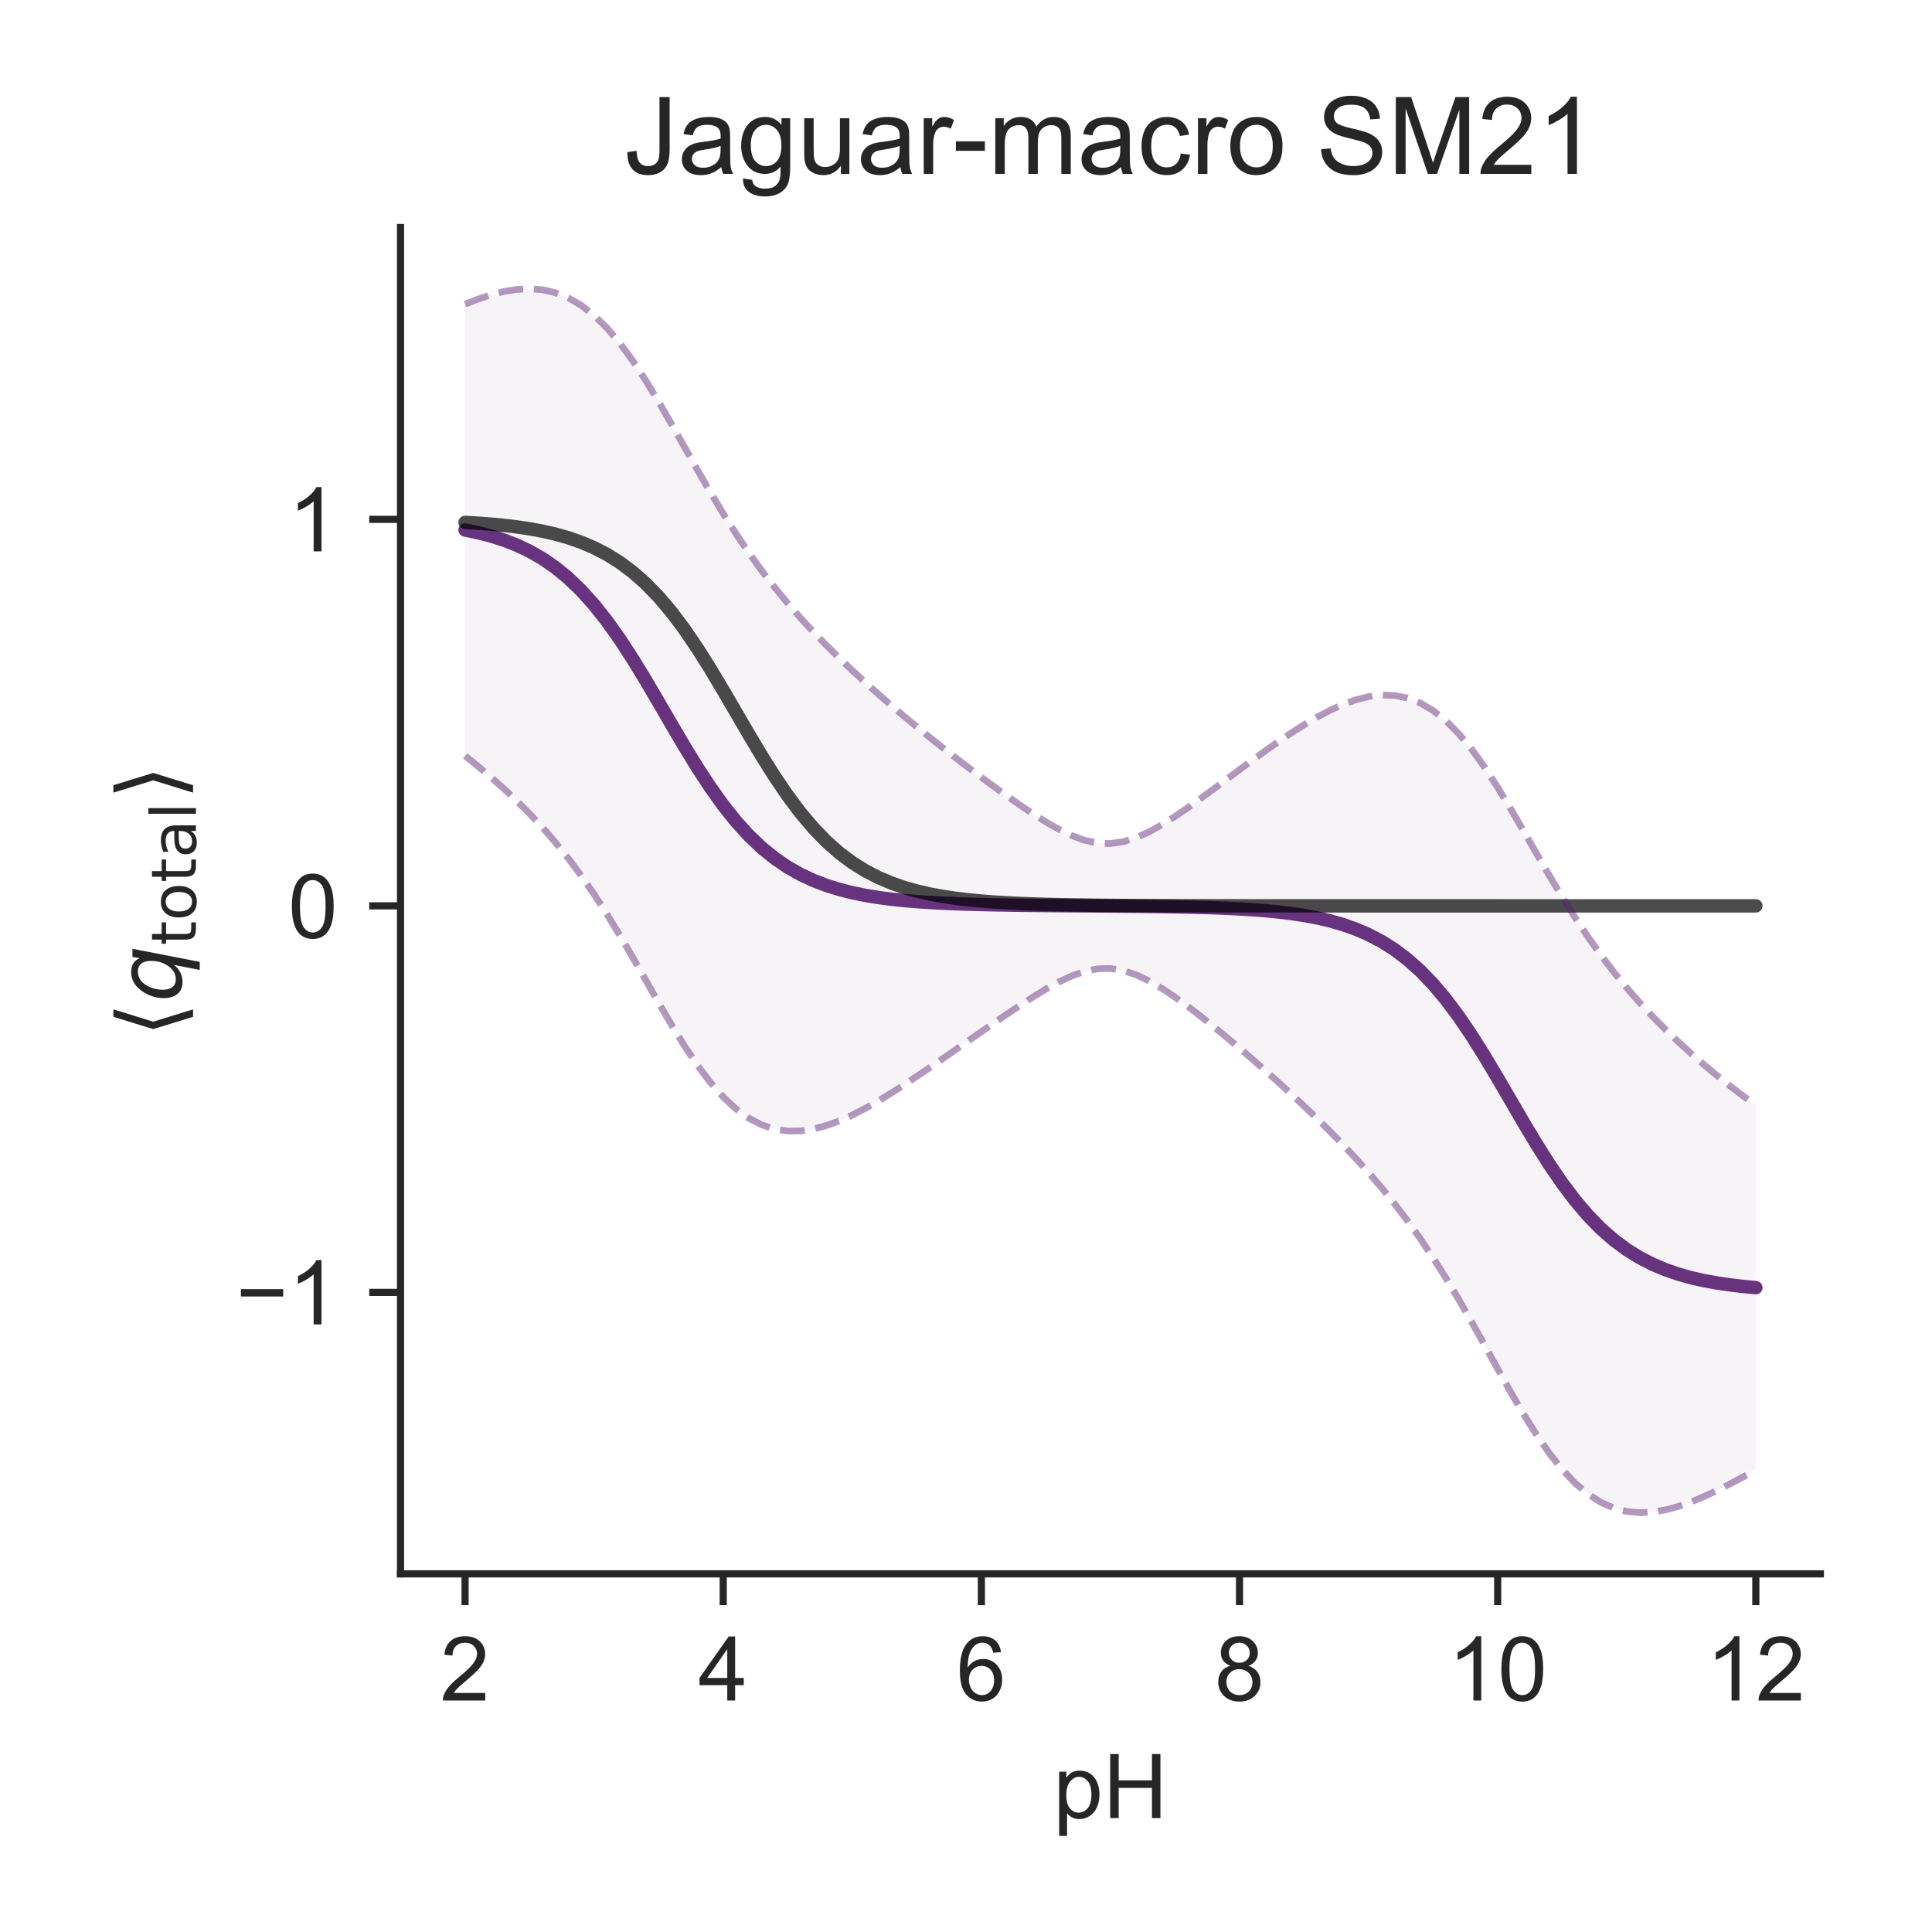 <?xml version="1.0" encoding="utf-8" standalone="no"?>
<!DOCTYPE svg PUBLIC "-//W3C//DTD SVG 1.1//EN"
  "http://www.w3.org/Graphics/SVG/1.1/DTD/svg11.dtd">
<!-- Created with matplotlib (http://matplotlib.org/) -->
<svg height="216pt" version="1.1" viewBox="0 0 216 216" width="216pt" xmlns="http://www.w3.org/2000/svg" xmlns:xlink="http://www.w3.org/1999/xlink">
 <defs>
  <style type="text/css">
*{stroke-linecap:butt;stroke-linejoin:round;}
  </style>
 </defs>
 <g id="figure_1">
  <g id="patch_1">
   <path d="M 0 216 
L 216 216 
L 216 0 
L 0 0 
z
" style="fill:#ffffff;"/>
  </g>
  <g id="axes_1">
   <g id="patch_2">
    <path d="M 44.78 175.96 
L 203.52 175.96 
L 203.52 25.44 
L 44.78 25.44 
z
" style="fill:#ffffff;"/>
   </g>
   <g id="matplotlib.axis_1">
    <g id="xtick_1">
     <g id="line2d_1">
      <defs>
       <path d="M 0 0 
L 0 3.5 
" id="m22372093d6" style="stroke:#262626;stroke-width:0.8;"/>
      </defs>
      <g>
       <use style="fill:#262626;stroke:#262626;stroke-width:0.8;" x="51.995" xlink:href="#m22372093d6" y="175.96"/>
      </g>
     </g>
     <g id="text_1">
      <!-- 2 -->
      <defs>
       <path d="M 50.344 8.453 
L 50.344 0 
L 3.031 0 
Q 2.938 3.172 4.047 6.109 
Q 5.859 10.938 9.828 15.625 
Q 13.812 20.312 21.344 26.469 
Q 33.016 36.031 37.109 41.625 
Q 41.219 47.219 41.219 52.203 
Q 41.219 57.422 37.469 61 
Q 33.734 64.594 27.734 64.594 
Q 21.391 64.594 17.578 60.781 
Q 13.766 56.984 13.719 50.25 
L 4.688 51.172 
Q 5.609 61.281 11.656 66.578 
Q 17.719 71.875 27.938 71.875 
Q 38.234 71.875 44.234 66.156 
Q 50.25 60.453 50.25 52 
Q 50.25 47.703 48.484 43.547 
Q 46.734 39.406 42.656 34.812 
Q 38.578 30.219 29.109 22.219 
Q 21.188 15.578 18.938 13.203 
Q 16.703 10.844 15.234 8.453 
z
" id="ArialMT-32"/>
      </defs>
      <g style="fill:#262626;" transform="translate(49.215 190.118)scale(0.1 -0.1)">
       <use xlink:href="#ArialMT-32"/>
      </g>
     </g>
    </g>
    <g id="xtick_2">
     <g id="line2d_2">
      <g>
       <use style="fill:#262626;stroke:#262626;stroke-width:0.8;" x="80.857" xlink:href="#m22372093d6" y="175.96"/>
      </g>
     </g>
     <g id="text_2">
      <!-- 4 -->
      <defs>
       <path d="M 32.328 0 
L 32.328 17.141 
L 1.266 17.141 
L 1.266 25.203 
L 33.938 71.578 
L 41.109 71.578 
L 41.109 25.203 
L 50.781 25.203 
L 50.781 17.141 
L 41.109 17.141 
L 41.109 0 
z
M 32.328 25.203 
L 32.328 57.469 
L 9.906 25.203 
z
" id="ArialMT-34"/>
      </defs>
      <g style="fill:#262626;" transform="translate(78.077 190.118)scale(0.1 -0.1)">
       <use xlink:href="#ArialMT-34"/>
      </g>
     </g>
    </g>
    <g id="xtick_3">
     <g id="line2d_3">
      <g>
       <use style="fill:#262626;stroke:#262626;stroke-width:0.8;" x="109.719" xlink:href="#m22372093d6" y="175.96"/>
      </g>
     </g>
     <g id="text_3">
      <!-- 6 -->
      <defs>
       <path d="M 49.75 54.047 
L 41.016 53.375 
Q 39.844 58.547 37.703 60.891 
Q 34.125 64.656 28.906 64.656 
Q 24.703 64.656 21.531 62.312 
Q 17.391 59.281 14.984 53.469 
Q 12.594 47.656 12.5 36.922 
Q 15.672 41.75 20.266 44.094 
Q 24.859 46.438 29.891 46.438 
Q 38.672 46.438 44.844 39.969 
Q 51.031 33.5 51.031 23.25 
Q 51.031 16.5 48.125 10.719 
Q 45.219 4.938 40.141 1.859 
Q 35.062 -1.219 28.609 -1.219 
Q 17.625 -1.219 10.688 6.859 
Q 3.766 14.938 3.766 33.5 
Q 3.766 54.25 11.422 63.672 
Q 18.109 71.875 29.438 71.875 
Q 37.891 71.875 43.281 67.141 
Q 48.688 62.406 49.75 54.047 
z
M 13.875 23.188 
Q 13.875 18.656 15.797 14.5 
Q 17.719 10.359 21.188 8.172 
Q 24.656 6 28.469 6 
Q 34.031 6 38.031 10.484 
Q 42.047 14.984 42.047 22.703 
Q 42.047 30.125 38.078 34.391 
Q 34.125 38.672 28.125 38.672 
Q 22.172 38.672 18.016 34.391 
Q 13.875 30.125 13.875 23.188 
z
" id="ArialMT-36"/>
      </defs>
      <g style="fill:#262626;" transform="translate(106.939 190.118)scale(0.1 -0.1)">
       <use xlink:href="#ArialMT-36"/>
      </g>
     </g>
    </g>
    <g id="xtick_4">
     <g id="line2d_4">
      <g>
       <use style="fill:#262626;stroke:#262626;stroke-width:0.8;" x="138.581" xlink:href="#m22372093d6" y="175.96"/>
      </g>
     </g>
     <g id="text_4">
      <!-- 8 -->
      <defs>
       <path d="M 17.672 38.812 
Q 12.203 40.828 9.562 44.531 
Q 6.938 48.25 6.938 53.422 
Q 6.938 61.234 12.547 66.547 
Q 18.172 71.875 27.484 71.875 
Q 36.859 71.875 42.578 66.422 
Q 48.297 60.984 48.297 53.172 
Q 48.297 48.188 45.672 44.5 
Q 43.062 40.828 37.75 38.812 
Q 44.344 36.672 47.781 31.875 
Q 51.219 27.094 51.219 20.453 
Q 51.219 11.281 44.719 5.031 
Q 38.234 -1.219 27.641 -1.219 
Q 17.047 -1.219 10.547 5.047 
Q 4.047 11.328 4.047 20.703 
Q 4.047 27.688 7.594 32.391 
Q 11.141 37.109 17.672 38.812 
z
M 15.922 53.719 
Q 15.922 48.641 19.188 45.406 
Q 22.469 42.188 27.688 42.188 
Q 32.766 42.188 36.016 45.375 
Q 39.266 48.578 39.266 53.219 
Q 39.266 58.062 35.906 61.359 
Q 32.562 64.656 27.594 64.656 
Q 22.562 64.656 19.234 61.422 
Q 15.922 58.203 15.922 53.719 
z
M 13.094 20.656 
Q 13.094 16.891 14.875 13.375 
Q 16.656 9.859 20.172 7.922 
Q 23.688 6 27.734 6 
Q 34.031 6 38.125 10.047 
Q 42.234 14.109 42.234 20.359 
Q 42.234 26.703 38.016 30.859 
Q 33.797 35.016 27.438 35.016 
Q 21.234 35.016 17.156 30.906 
Q 13.094 26.812 13.094 20.656 
z
" id="ArialMT-38"/>
      </defs>
      <g style="fill:#262626;" transform="translate(135.8 190.118)scale(0.1 -0.1)">
       <use xlink:href="#ArialMT-38"/>
      </g>
     </g>
    </g>
    <g id="xtick_5">
     <g id="line2d_5">
      <g>
       <use style="fill:#262626;stroke:#262626;stroke-width:0.8;" x="167.443" xlink:href="#m22372093d6" y="175.96"/>
      </g>
     </g>
     <g id="text_5">
      <!-- 10 -->
      <defs>
       <path d="M 37.25 0 
L 28.469 0 
L 28.469 56 
Q 25.297 52.984 20.141 49.953 
Q 14.984 46.922 10.891 45.406 
L 10.891 53.906 
Q 18.266 57.375 23.781 62.297 
Q 29.297 67.234 31.594 71.875 
L 37.25 71.875 
z
" id="ArialMT-31"/>
       <path d="M 4.156 35.297 
Q 4.156 48 6.766 55.734 
Q 9.375 63.484 14.516 67.672 
Q 19.672 71.875 27.484 71.875 
Q 33.25 71.875 37.594 69.547 
Q 41.938 67.234 44.766 62.859 
Q 47.609 58.5 49.219 52.219 
Q 50.828 45.953 50.828 35.297 
Q 50.828 22.703 48.234 14.969 
Q 45.656 7.234 40.5 3 
Q 35.359 -1.219 27.484 -1.219 
Q 17.141 -1.219 11.234 6.203 
Q 4.156 15.141 4.156 35.297 
z
M 13.188 35.297 
Q 13.188 17.672 17.312 11.828 
Q 21.438 6 27.484 6 
Q 33.547 6 37.672 11.859 
Q 41.797 17.719 41.797 35.297 
Q 41.797 52.984 37.672 58.781 
Q 33.547 64.594 27.391 64.594 
Q 21.344 64.594 17.719 59.469 
Q 13.188 52.938 13.188 35.297 
z
" id="ArialMT-30"/>
      </defs>
      <g style="fill:#262626;" transform="translate(161.882 190.118)scale(0.1 -0.1)">
       <use xlink:href="#ArialMT-31"/>
       <use x="55.615" xlink:href="#ArialMT-30"/>
      </g>
     </g>
    </g>
    <g id="xtick_6">
     <g id="line2d_6">
      <g>
       <use style="fill:#262626;stroke:#262626;stroke-width:0.8;" x="196.305" xlink:href="#m22372093d6" y="175.96"/>
      </g>
     </g>
     <g id="text_6">
      <!-- 12 -->
      <g style="fill:#262626;" transform="translate(190.744 190.118)scale(0.1 -0.1)">
       <use xlink:href="#ArialMT-31"/>
       <use x="55.615" xlink:href="#ArialMT-32"/>
      </g>
     </g>
    </g>
    <g id="text_7">
     <!-- pH -->
     <defs>
      <path d="M 6.594 -19.875 
L 6.594 51.859 
L 14.594 51.859 
L 14.594 45.125 
Q 17.438 49.078 21 51.047 
Q 24.562 53.031 29.641 53.031 
Q 36.281 53.031 41.359 49.609 
Q 46.438 46.188 49.016 39.953 
Q 51.609 33.734 51.609 26.312 
Q 51.609 18.359 48.75 11.984 
Q 45.906 5.609 40.453 2.219 
Q 35.016 -1.172 29 -1.172 
Q 24.609 -1.172 21.109 0.688 
Q 17.625 2.547 15.375 5.375 
L 15.375 -19.875 
z
M 14.547 25.641 
Q 14.547 15.625 18.594 10.844 
Q 22.656 6.062 28.422 6.062 
Q 34.281 6.062 38.453 11.016 
Q 42.625 15.969 42.625 26.375 
Q 42.625 36.281 38.547 41.203 
Q 34.469 46.141 28.812 46.141 
Q 23.188 46.141 18.859 40.891 
Q 14.547 35.641 14.547 25.641 
z
" id="ArialMT-70"/>
      <path d="M 8.016 0 
L 8.016 71.578 
L 17.484 71.578 
L 17.484 42.188 
L 54.688 42.188 
L 54.688 71.578 
L 64.156 71.578 
L 64.156 0 
L 54.688 0 
L 54.688 33.734 
L 17.484 33.734 
L 17.484 0 
z
" id="ArialMT-48"/>
     </defs>
     <g style="fill:#262626;" transform="translate(117.759 203.263)scale(0.1 -0.1)">
      <use xlink:href="#ArialMT-70"/>
      <use x="55.615" xlink:href="#ArialMT-48"/>
     </g>
    </g>
   </g>
   <g id="matplotlib.axis_2">
    <g id="ytick_1">
     <g id="line2d_7">
      <defs>
       <path d="M 0 0 
L -3.5 0 
" id="m8556cfed69" style="stroke:#262626;stroke-width:0.8;"/>
      </defs>
      <g>
       <use style="fill:#262626;stroke:#262626;stroke-width:0.8;" x="44.78" xlink:href="#m8556cfed69" y="144.491"/>
      </g>
     </g>
     <g id="text_8">
      <!-- −1 -->
      <defs>
       <path d="M 52.828 31.203 
L 5.562 31.203 
L 5.562 39.406 
L 52.828 39.406 
z
" id="ArialMT-2212"/>
      </defs>
      <g style="fill:#262626;" transform="translate(26.378 148.07)scale(0.1 -0.1)">
       <use xlink:href="#ArialMT-2212"/>
       <use x="58.398" xlink:href="#ArialMT-31"/>
      </g>
     </g>
    </g>
    <g id="ytick_2">
     <g id="line2d_8">
      <g>
       <use style="fill:#262626;stroke:#262626;stroke-width:0.8;" x="44.78" xlink:href="#m8556cfed69" y="101.277"/>
      </g>
     </g>
     <g id="text_9">
      <!-- 0 -->
      <g style="fill:#262626;" transform="translate(32.219 104.855)scale(0.1 -0.1)">
       <use xlink:href="#ArialMT-30"/>
      </g>
     </g>
    </g>
    <g id="ytick_3">
     <g id="line2d_9">
      <g>
       <use style="fill:#262626;stroke:#262626;stroke-width:0.8;" x="44.78" xlink:href="#m8556cfed69" y="58.062"/>
      </g>
     </g>
     <g id="text_10">
      <!-- 1 -->
      <g style="fill:#262626;" transform="translate(32.219 61.641)scale(0.1 -0.1)">
       <use xlink:href="#ArialMT-31"/>
      </g>
     </g>
    </g>
    <g id="text_11">
     <!-- $\langle q_\mathsf{total} \rangle$ -->
     <defs>
      <path d="M 8.938 31.344 
L 22.703 75.875 
L 31 75.875 
L 17.234 31.344 
L 31 -13.188 
L 22.703 -13.188 
z
" id="DejaVuSans-27e8"/>
      <path d="M 41.703 8.203 
Q 38.094 3.469 33.172 1.016 
Q 28.266 -1.422 22.312 -1.422 
Q 14.016 -1.422 9.297 4.172 
Q 4.594 9.766 4.594 19.578 
Q 4.594 27.484 7.5 34.859 
Q 10.406 42.234 15.828 48.094 
Q 19.344 51.906 23.906 53.953 
Q 28.469 56 33.5 56 
Q 39.547 56 43.453 53.609 
Q 47.359 51.219 49.125 46.391 
L 50.688 54.594 
L 59.719 54.594 
L 45.125 -20.609 
L 36.078 -20.609 
z
M 13.922 20.906 
Q 13.922 13.672 16.938 9.891 
Q 19.969 6.109 25.688 6.109 
Q 34.188 6.109 40.188 14.234 
Q 46.188 22.359 46.188 33.984 
Q 46.188 41.016 43.078 44.75 
Q 39.984 48.484 34.188 48.484 
Q 29.938 48.484 26.312 46.5 
Q 22.703 44.531 20.016 40.719 
Q 17.188 36.719 15.547 31.344 
Q 13.922 25.984 13.922 20.906 
z
" id="DejaVuSans-Oblique-71"/>
      <path d="M 18.312 70.219 
L 18.312 54.688 
L 36.812 54.688 
L 36.812 47.703 
L 18.312 47.703 
L 18.312 18.016 
Q 18.312 11.328 20.141 9.422 
Q 21.969 7.516 27.594 7.516 
L 36.812 7.516 
L 36.812 0 
L 27.594 0 
Q 17.188 0 13.234 3.875 
Q 9.281 7.766 9.281 18.016 
L 9.281 47.703 
L 2.688 47.703 
L 2.688 54.688 
L 9.281 54.688 
L 9.281 70.219 
z
" id="DejaVuSans-74"/>
      <path d="M 30.609 48.391 
Q 23.391 48.391 19.188 42.75 
Q 14.984 37.109 14.984 27.297 
Q 14.984 17.484 19.156 11.844 
Q 23.344 6.203 30.609 6.203 
Q 37.797 6.203 41.984 11.859 
Q 46.188 17.531 46.188 27.297 
Q 46.188 37.016 41.984 42.703 
Q 37.797 48.391 30.609 48.391 
z
M 30.609 56 
Q 42.328 56 49.016 48.375 
Q 55.719 40.766 55.719 27.297 
Q 55.719 13.875 49.016 6.219 
Q 42.328 -1.422 30.609 -1.422 
Q 18.844 -1.422 12.172 6.219 
Q 5.516 13.875 5.516 27.297 
Q 5.516 40.766 12.172 48.375 
Q 18.844 56 30.609 56 
z
" id="DejaVuSans-6f"/>
      <path d="M 34.281 27.484 
Q 23.391 27.484 19.188 25 
Q 14.984 22.516 14.984 16.5 
Q 14.984 11.719 18.141 8.906 
Q 21.297 6.109 26.703 6.109 
Q 34.188 6.109 38.703 11.406 
Q 43.219 16.703 43.219 25.484 
L 43.219 27.484 
z
M 52.203 31.203 
L 52.203 0 
L 43.219 0 
L 43.219 8.297 
Q 40.141 3.328 35.547 0.953 
Q 30.953 -1.422 24.312 -1.422 
Q 15.922 -1.422 10.953 3.297 
Q 6 8.016 6 15.922 
Q 6 25.141 12.172 29.828 
Q 18.359 34.516 30.609 34.516 
L 43.219 34.516 
L 43.219 35.406 
Q 43.219 41.609 39.141 45 
Q 35.062 48.391 27.688 48.391 
Q 23 48.391 18.547 47.266 
Q 14.109 46.141 10.016 43.891 
L 10.016 52.203 
Q 14.938 54.109 19.578 55.047 
Q 24.219 56 28.609 56 
Q 40.484 56 46.344 49.844 
Q 52.203 43.703 52.203 31.203 
z
" id="DejaVuSans-61"/>
      <path d="M 9.422 75.984 
L 18.406 75.984 
L 18.406 0 
L 9.422 0 
z
" id="DejaVuSans-6c"/>
      <path d="M 30.078 31.344 
L 16.312 -13.188 
L 8.016 -13.188 
L 21.781 31.344 
L 8.016 75.875 
L 16.312 75.875 
z
" id="DejaVuSans-27e9"/>
     </defs>
     <g style="fill:#262626;" transform="translate(20.278 115.95)rotate(-90)scale(0.1 -0.1)">
      <use transform="translate(0 0.125)" xlink:href="#DejaVuSans-27e8"/>
      <use transform="translate(39.014 0.125)" xlink:href="#DejaVuSans-Oblique-71"/>
      <use transform="translate(102.49 -16.281)scale(0.7)" xlink:href="#DejaVuSans-74"/>
      <use transform="translate(129.937 -16.281)scale(0.7)" xlink:href="#DejaVuSans-6f"/>
      <use transform="translate(172.764 -16.281)scale(0.7)" xlink:href="#DejaVuSans-74"/>
      <use transform="translate(200.21 -16.281)scale(0.7)" xlink:href="#DejaVuSans-61"/>
      <use transform="translate(243.105 -16.281)scale(0.7)" xlink:href="#DejaVuSans-6c"/>
      <use transform="translate(265.288 0.125)" xlink:href="#DejaVuSans-27e9"/>
     </g>
    </g>
   </g>
   <g id="PolyCollection_1">
    <defs>
     <path d="M 51.995 -181.987 
L 51.995 -131.498 
L 53.439 -130.331 
L 54.882 -129.11 
L 56.325 -127.826 
L 57.768 -126.469 
L 59.211 -125.024 
L 60.654 -123.479 
L 62.097 -121.817 
L 63.54 -120.023 
L 64.983 -118.086 
L 66.426 -115.999 
L 67.869 -113.765 
L 69.313 -111.399 
L 70.756 -108.931 
L 72.199 -106.402 
L 73.642 -103.87 
L 75.085 -101.4 
L 76.528 -99.056 
L 77.971 -96.901 
L 79.414 -94.987 
L 80.857 -93.349 
L 82.3 -92.008 
L 83.743 -90.969 
L 85.187 -90.225 
L 86.63 -89.759 
L 88.073 -89.547 
L 89.516 -89.562 
L 90.959 -89.775 
L 92.402 -90.159 
L 93.845 -90.687 
L 95.288 -91.335 
L 96.731 -92.079 
L 98.174 -92.9 
L 99.617 -93.78 
L 101.061 -94.705 
L 102.504 -95.662 
L 103.947 -96.642 
L 105.39 -97.635 
L 106.833 -98.637 
L 108.276 -99.643 
L 109.719 -100.647 
L 111.162 -101.647 
L 112.605 -102.635 
L 114.048 -103.602 
L 115.491 -104.536 
L 116.935 -105.416 
L 118.378 -106.213 
L 119.821 -106.888 
L 121.264 -107.395 
L 122.707 -107.684 
L 124.15 -107.718 
L 125.593 -107.485 
L 127.036 -107.006 
L 128.479 -106.322 
L 129.922 -105.479 
L 131.365 -104.519 
L 132.809 -103.473 
L 134.252 -102.367 
L 135.695 -101.215 
L 137.138 -100.028 
L 138.581 -98.812 
L 140.024 -97.57 
L 141.467 -96.303 
L 142.91 -95.01 
L 144.353 -93.688 
L 145.796 -92.336 
L 147.239 -90.948 
L 148.683 -89.518 
L 150.126 -88.04 
L 151.569 -86.503 
L 153.012 -84.898 
L 154.455 -83.211 
L 155.898 -81.428 
L 157.341 -79.534 
L 158.784 -77.517 
L 160.227 -75.368 
L 161.67 -73.083 
L 163.113 -70.672 
L 164.557 -68.155 
L 166 -65.566 
L 167.443 -62.956 
L 168.886 -60.382 
L 170.329 -57.91 
L 171.772 -55.605 
L 173.215 -53.521 
L 174.658 -51.703 
L 176.101 -50.177 
L 177.544 -48.954 
L 178.987 -48.032 
L 180.431 -47.395 
L 181.874 -47.021 
L 183.317 -46.882 
L 184.76 -46.948 
L 186.203 -47.19 
L 187.646 -47.579 
L 189.089 -48.087 
L 190.532 -48.691 
L 191.975 -49.368 
L 193.418 -50.097 
L 194.861 -50.861 
L 196.305 -51.645 
L 196.305 -92.435 
L 196.305 -92.435 
L 194.861 -93.489 
L 193.418 -94.592 
L 191.975 -95.743 
L 190.532 -96.945 
L 189.089 -98.201 
L 187.646 -99.517 
L 186.203 -100.899 
L 184.76 -102.359 
L 183.317 -103.907 
L 181.874 -105.557 
L 180.431 -107.323 
L 178.987 -109.217 
L 177.544 -111.247 
L 176.101 -113.414 
L 174.658 -115.711 
L 173.215 -118.118 
L 171.772 -120.6 
L 170.329 -123.109 
L 168.886 -125.587 
L 167.443 -127.97 
L 166 -130.194 
L 164.557 -132.202 
L 163.113 -133.949 
L 161.67 -135.406 
L 160.227 -136.558 
L 158.784 -137.407 
L 157.341 -137.964 
L 155.898 -138.25 
L 154.455 -138.292 
L 153.012 -138.117 
L 151.569 -137.755 
L 150.126 -137.235 
L 148.683 -136.581 
L 147.239 -135.819 
L 145.796 -134.969 
L 144.353 -134.049 
L 142.91 -133.074 
L 141.467 -132.059 
L 140.024 -131.013 
L 138.581 -129.949 
L 137.138 -128.875 
L 135.695 -127.801 
L 134.252 -126.739 
L 132.809 -125.705 
L 131.365 -124.719 
L 129.922 -123.806 
L 128.479 -123.002 
L 127.036 -122.35 
L 125.593 -121.899 
L 124.15 -121.69 
L 122.707 -121.746 
L 121.264 -122.056 
L 119.821 -122.584 
L 118.378 -123.283 
L 116.935 -124.105 
L 115.491 -125.014 
L 114.048 -125.983 
L 112.605 -126.993 
L 111.162 -128.032 
L 109.719 -129.096 
L 108.276 -130.18 
L 106.833 -131.284 
L 105.39 -132.41 
L 103.947 -133.559 
L 102.504 -134.733 
L 101.061 -135.933 
L 99.617 -137.162 
L 98.174 -138.421 
L 96.731 -139.715 
L 95.288 -141.047 
L 93.845 -142.422 
L 92.402 -143.848 
L 90.959 -145.336 
L 89.516 -146.897 
L 88.073 -148.546 
L 86.63 -150.298 
L 85.187 -152.168 
L 83.743 -154.168 
L 82.3 -156.305 
L 80.857 -158.578 
L 79.414 -160.975 
L 77.971 -163.47 
L 76.528 -166.021 
L 75.085 -168.577 
L 73.642 -171.076 
L 72.199 -173.454 
L 70.756 -175.651 
L 69.313 -177.619 
L 67.869 -179.32 
L 66.426 -180.736 
L 64.983 -181.86 
L 63.54 -182.7 
L 62.097 -183.274 
L 60.654 -183.604 
L 59.211 -183.718 
L 57.768 -183.643 
L 56.325 -183.408 
L 54.882 -183.037 
L 53.439 -182.557 
L 51.995 -181.987 
z
" id="mc19437bdf3" style="stroke:#ffffff;stroke-opacity:0.05;"/>
    </defs>
    <g clip-path="url(#p5003573e81)">
     <use style="fill:#591e71;fill-opacity:0.05;stroke:#ffffff;stroke-opacity:0.05;" x="0" xlink:href="#mc19437bdf3" y="216"/>
    </g>
   </g>
   <g id="line2d_10">
    <path clip-path="url(#p5003573e81)" d="M 51.995 59.257 
L 53.439 59.556 
L 54.882 59.926 
L 56.325 60.383 
L 57.768 60.944 
L 59.211 61.629 
L 60.654 62.458 
L 62.097 63.454 
L 63.54 64.638 
L 64.983 66.027 
L 66.426 67.633 
L 67.869 69.457 
L 69.313 71.491 
L 70.756 73.709 
L 72.199 76.072 
L 73.642 78.527 
L 75.085 81.012 
L 76.528 83.461 
L 77.971 85.815 
L 79.414 88.019 
L 80.857 90.037 
L 82.3 91.844 
L 83.743 93.432 
L 85.187 94.803 
L 86.63 95.971 
L 88.073 96.953 
L 89.516 97.77 
L 90.959 98.444 
L 92.402 98.996 
L 93.845 99.445 
L 95.288 99.809 
L 96.731 100.103 
L 98.174 100.339 
L 99.617 100.529 
L 101.061 100.681 
L 102.504 100.803 
L 103.947 100.9 
L 105.39 100.977 
L 106.833 101.039 
L 108.276 101.089 
L 109.719 101.129 
L 111.162 101.161 
L 112.605 101.186 
L 114.048 101.207 
L 115.491 101.225 
L 116.935 101.24 
L 118.378 101.252 
L 119.821 101.264 
L 121.264 101.274 
L 122.707 101.285 
L 124.15 101.296 
L 125.593 101.308 
L 127.036 101.322 
L 128.479 101.338 
L 129.922 101.358 
L 131.365 101.381 
L 132.809 101.411 
L 134.252 101.447 
L 135.695 101.492 
L 137.138 101.549 
L 138.581 101.62 
L 140.024 101.708 
L 141.467 101.819 
L 142.91 101.958 
L 144.353 102.131 
L 145.796 102.348 
L 147.239 102.617 
L 148.683 102.95 
L 150.126 103.363 
L 151.569 103.871 
L 153.012 104.493 
L 154.455 105.249 
L 155.898 106.161 
L 157.341 107.251 
L 158.784 108.538 
L 160.227 110.037 
L 161.67 111.755 
L 163.113 113.689 
L 164.557 115.821 
L 166 118.12 
L 167.443 120.537 
L 168.886 123.015 
L 170.329 125.49 
L 171.772 127.898 
L 173.215 130.18 
L 174.658 132.293 
L 176.101 134.204 
L 177.544 135.899 
L 178.987 137.376 
L 180.431 138.641 
L 181.874 139.711 
L 183.317 140.606 
L 184.76 141.347 
L 186.203 141.955 
L 187.646 142.452 
L 189.089 142.856 
L 190.532 143.182 
L 191.975 143.445 
L 193.418 143.656 
L 194.861 143.825 
L 196.305 143.96 
" style="fill:none;opacity:0.9;stroke:#591e71;stroke-linecap:round;stroke-width:1.5;"/>
   </g>
   <g id="line2d_11">
    <path clip-path="url(#p5003573e81)" d="M 51.995 58.403 
L 53.439 58.49 
L 54.882 58.599 
L 56.325 58.736 
L 57.768 58.907 
L 59.211 59.121 
L 60.654 59.387 
L 62.097 59.717 
L 63.54 60.125 
L 64.983 60.627 
L 66.426 61.242 
L 67.869 61.991 
L 69.313 62.894 
L 70.756 63.974 
L 72.199 65.25 
L 73.642 66.738 
L 75.085 68.444 
L 76.528 70.367 
L 77.971 72.49 
L 79.414 74.78 
L 80.857 77.193 
L 82.3 79.669 
L 83.743 82.146 
L 85.187 84.558 
L 86.63 86.849 
L 88.073 88.971 
L 89.516 90.894 
L 90.959 92.601 
L 92.402 94.088 
L 93.845 95.365 
L 95.288 96.444 
L 96.731 97.348 
L 98.174 98.096 
L 99.617 98.712 
L 101.061 99.214 
L 102.504 99.622 
L 103.947 99.952 
L 105.39 100.218 
L 106.833 100.431 
L 108.276 100.602 
L 109.719 100.739 
L 111.162 100.849 
L 112.605 100.936 
L 114.048 101.006 
L 115.491 101.061 
L 116.935 101.105 
L 118.378 101.14 
L 119.821 101.168 
L 121.264 101.19 
L 122.707 101.208 
L 124.15 101.222 
L 125.593 101.233 
L 127.036 101.242 
L 128.479 101.249 
L 129.922 101.255 
L 131.365 101.259 
L 132.809 101.263 
L 134.252 101.266 
L 135.695 101.268 
L 137.138 101.27 
L 138.581 101.271 
L 140.024 101.272 
L 141.467 101.273 
L 142.91 101.274 
L 144.353 101.274 
L 145.796 101.275 
L 147.239 101.275 
L 148.683 101.275 
L 150.126 101.276 
L 151.569 101.276 
L 153.012 101.276 
L 154.455 101.276 
L 155.898 101.276 
L 157.341 101.276 
L 158.784 101.276 
L 160.227 101.276 
L 161.67 101.276 
L 163.113 101.276 
L 164.557 101.276 
L 166 101.276 
L 167.443 101.276 
L 168.886 101.277 
L 170.329 101.277 
L 171.772 101.277 
L 173.215 101.277 
L 174.658 101.277 
L 176.101 101.277 
L 177.544 101.277 
L 178.987 101.277 
L 180.431 101.277 
L 181.874 101.277 
L 183.317 101.277 
L 184.76 101.277 
L 186.203 101.277 
L 187.646 101.277 
L 189.089 101.277 
L 190.532 101.277 
L 191.975 101.277 
L 193.418 101.277 
L 194.861 101.277 
L 196.305 101.277 
" style="fill:none;opacity:0.7;stroke:#000000;stroke-linecap:round;stroke-width:1.5;"/>
   </g>
   <g id="line2d_12">
    <path clip-path="url(#p5003573e81)" d="M 51.995 34.013 
L 53.439 33.443 
L 54.882 32.963 
L 56.325 32.592 
L 57.768 32.357 
L 59.211 32.282 
L 60.654 32.396 
L 62.097 32.726 
L 63.54 33.3 
L 64.983 34.14 
L 66.426 35.264 
L 67.869 36.68 
L 69.313 38.381 
L 70.756 40.349 
L 72.199 42.546 
L 73.642 44.924 
L 75.085 47.423 
L 76.528 49.979 
L 77.971 52.53 
L 79.414 55.025 
L 80.857 57.422 
L 82.3 59.695 
L 83.743 61.832 
L 85.187 63.832 
L 86.63 65.702 
L 88.073 67.454 
L 89.516 69.103 
L 90.959 70.664 
L 92.402 72.152 
L 93.845 73.578 
L 95.288 74.953 
L 96.731 76.285 
L 98.174 77.579 
L 99.617 78.838 
L 101.061 80.067 
L 102.504 81.267 
L 103.947 82.441 
L 105.39 83.59 
L 106.833 84.716 
L 108.276 85.82 
L 109.719 86.904 
L 111.162 87.968 
L 112.605 89.007 
L 114.048 90.017 
L 115.491 90.986 
L 116.935 91.895 
L 118.378 92.717 
L 119.821 93.416 
L 121.264 93.944 
L 122.707 94.254 
L 124.15 94.31 
L 125.593 94.101 
L 127.036 93.65 
L 128.479 92.998 
L 129.922 92.194 
L 131.365 91.281 
L 132.809 90.295 
L 134.252 89.261 
L 135.695 88.199 
L 137.138 87.125 
L 138.581 86.051 
L 140.024 84.987 
L 141.467 83.941 
L 142.91 82.926 
L 144.353 81.951 
L 145.796 81.031 
L 147.239 80.181 
L 148.683 79.419 
L 150.126 78.765 
L 151.569 78.245 
L 153.012 77.883 
L 154.455 77.708 
L 155.898 77.75 
L 157.341 78.036 
L 158.784 78.593 
L 160.227 79.442 
L 161.67 80.594 
L 163.113 82.051 
L 164.557 83.798 
L 166 85.806 
L 167.443 88.03 
L 168.886 90.413 
L 170.329 92.891 
L 171.772 95.4 
L 173.215 97.882 
L 174.658 100.289 
L 176.101 102.586 
L 177.544 104.753 
L 178.987 106.783 
L 180.431 108.677 
L 181.874 110.443 
L 183.317 112.093 
L 184.76 113.641 
L 186.203 115.101 
L 187.646 116.483 
L 189.089 117.799 
L 190.532 119.055 
L 191.975 120.257 
L 193.418 121.408 
L 194.861 122.511 
L 196.305 123.565 
" style="fill:none;opacity:0.45;stroke:#591e71;stroke-dasharray:2.775,1.2;stroke-dashoffset:0;stroke-width:0.75;"/>
   </g>
   <g id="line2d_13">
    <path clip-path="url(#p5003573e81)" d="M 51.995 84.502 
L 53.439 85.669 
L 54.882 86.89 
L 56.325 88.174 
L 57.768 89.531 
L 59.211 90.976 
L 60.654 92.521 
L 62.097 94.183 
L 63.54 95.977 
L 64.983 97.914 
L 66.426 100.001 
L 67.869 102.235 
L 69.313 104.601 
L 70.756 107.069 
L 72.199 109.598 
L 73.642 112.13 
L 75.085 114.6 
L 76.528 116.944 
L 77.971 119.099 
L 79.414 121.013 
L 80.857 122.651 
L 82.3 123.992 
L 83.743 125.031 
L 85.187 125.775 
L 86.63 126.241 
L 88.073 126.453 
L 89.516 126.438 
L 90.959 126.225 
L 92.402 125.841 
L 93.845 125.313 
L 95.288 124.665 
L 96.731 123.921 
L 98.174 123.1 
L 99.617 122.22 
L 101.061 121.295 
L 102.504 120.338 
L 103.947 119.358 
L 105.39 118.365 
L 106.833 117.363 
L 108.276 116.357 
L 109.719 115.353 
L 111.162 114.353 
L 112.605 113.365 
L 114.048 112.398 
L 115.491 111.464 
L 116.935 110.584 
L 118.378 109.787 
L 119.821 109.112 
L 121.264 108.605 
L 122.707 108.316 
L 124.15 108.282 
L 125.593 108.515 
L 127.036 108.994 
L 128.479 109.678 
L 129.922 110.521 
L 131.365 111.481 
L 132.809 112.527 
L 134.252 113.633 
L 135.695 114.785 
L 137.138 115.972 
L 138.581 117.188 
L 140.024 118.43 
L 141.467 119.697 
L 142.91 120.99 
L 144.353 122.312 
L 145.796 123.664 
L 147.239 125.052 
L 148.683 126.482 
L 150.126 127.96 
L 151.569 129.497 
L 153.012 131.102 
L 154.455 132.789 
L 155.898 134.572 
L 157.341 136.466 
L 158.784 138.483 
L 160.227 140.632 
L 161.67 142.917 
L 163.113 145.328 
L 164.557 147.845 
L 166 150.434 
L 167.443 153.044 
L 168.886 155.618 
L 170.329 158.09 
L 171.772 160.395 
L 173.215 162.479 
L 174.658 164.297 
L 176.101 165.823 
L 177.544 167.046 
L 178.987 167.968 
L 180.431 168.605 
L 181.874 168.979 
L 183.317 169.118 
L 184.76 169.052 
L 186.203 168.81 
L 187.646 168.421 
L 189.089 167.913 
L 190.532 167.309 
L 191.975 166.632 
L 193.418 165.903 
L 194.861 165.139 
L 196.305 164.355 
" style="fill:none;opacity:0.45;stroke:#591e71;stroke-dasharray:2.775,1.2;stroke-dashoffset:0;stroke-width:0.75;"/>
   </g>
   <g id="patch_3">
    <path d="M 44.78 175.96 
L 44.78 25.44 
" style="fill:none;stroke:#262626;stroke-linecap:square;stroke-linejoin:miter;stroke-width:0.8;"/>
   </g>
   <g id="patch_4">
    <path d="M 44.78 175.96 
L 203.52 175.96 
" style="fill:none;stroke:#262626;stroke-linecap:square;stroke-linejoin:miter;stroke-width:0.8;"/>
   </g>
   <g id="text_12">
    <!-- Jaguar-macro SM21 -->
    <defs>
     <path d="M 2.875 20.312 
L 11.422 21.484 
Q 11.766 13.281 14.5 10.25 
Q 17.234 7.234 22.078 7.234 
Q 25.641 7.234 28.219 8.859 
Q 30.812 10.5 31.781 13.297 
Q 32.766 16.109 32.766 22.266 
L 32.766 71.578 
L 42.234 71.578 
L 42.234 22.797 
Q 42.234 13.812 40.062 8.875 
Q 37.891 3.953 33.172 1.359 
Q 28.469 -1.219 22.125 -1.219 
Q 12.703 -1.219 7.688 4.203 
Q 2.688 9.625 2.875 20.312 
z
" id="ArialMT-4a"/>
     <path d="M 40.438 6.391 
Q 35.547 2.25 31.031 0.531 
Q 26.516 -1.172 21.344 -1.172 
Q 12.797 -1.172 8.203 3 
Q 3.609 7.172 3.609 13.672 
Q 3.609 17.484 5.344 20.625 
Q 7.078 23.781 9.891 25.688 
Q 12.703 27.594 16.219 28.562 
Q 18.797 29.25 24.031 29.891 
Q 34.672 31.156 39.703 32.906 
Q 39.75 34.719 39.75 35.203 
Q 39.75 40.578 37.25 42.781 
Q 33.891 45.75 27.25 45.75 
Q 21.047 45.75 18.094 43.578 
Q 15.141 41.406 13.719 35.891 
L 5.125 37.062 
Q 6.297 42.578 8.984 45.969 
Q 11.672 49.359 16.75 51.188 
Q 21.828 53.031 28.516 53.031 
Q 35.156 53.031 39.297 51.469 
Q 43.453 49.906 45.406 47.531 
Q 47.359 45.172 48.141 41.547 
Q 48.578 39.312 48.578 33.453 
L 48.578 21.734 
Q 48.578 9.469 49.141 6.219 
Q 49.703 2.984 51.375 0 
L 42.188 0 
Q 40.828 2.734 40.438 6.391 
z
M 39.703 26.031 
Q 34.906 24.078 25.344 22.703 
Q 19.922 21.922 17.672 20.938 
Q 15.438 19.969 14.203 18.094 
Q 12.984 16.219 12.984 13.922 
Q 12.984 10.406 15.641 8.062 
Q 18.312 5.719 23.438 5.719 
Q 28.516 5.719 32.469 7.938 
Q 36.422 10.156 38.281 14.016 
Q 39.703 17 39.703 22.797 
z
" id="ArialMT-61"/>
     <path d="M 4.984 -4.297 
L 13.531 -5.562 
Q 14.062 -9.516 16.5 -11.328 
Q 19.781 -13.766 25.438 -13.766 
Q 31.547 -13.766 34.859 -11.328 
Q 38.188 -8.891 39.359 -4.5 
Q 40.047 -1.812 39.984 6.781 
Q 34.234 0 25.641 0 
Q 14.938 0 9.078 7.719 
Q 3.219 15.438 3.219 26.219 
Q 3.219 33.641 5.906 39.906 
Q 8.594 46.188 13.688 49.609 
Q 18.797 53.031 25.688 53.031 
Q 34.859 53.031 40.828 45.609 
L 40.828 51.859 
L 48.922 51.859 
L 48.922 7.031 
Q 48.922 -5.078 46.453 -10.125 
Q 44 -15.188 38.641 -18.109 
Q 33.297 -21.047 25.484 -21.047 
Q 16.219 -21.047 10.5 -16.875 
Q 4.781 -12.703 4.984 -4.297 
z
M 12.25 26.859 
Q 12.25 16.656 16.297 11.969 
Q 20.359 7.281 26.469 7.281 
Q 32.516 7.281 36.609 11.938 
Q 40.719 16.609 40.719 26.562 
Q 40.719 36.078 36.5 40.906 
Q 32.281 45.75 26.312 45.75 
Q 20.453 45.75 16.344 40.984 
Q 12.25 36.234 12.25 26.859 
z
" id="ArialMT-67"/>
     <path d="M 40.578 0 
L 40.578 7.625 
Q 34.516 -1.172 24.125 -1.172 
Q 19.531 -1.172 15.547 0.578 
Q 11.578 2.344 9.641 5 
Q 7.719 7.672 6.938 11.531 
Q 6.391 14.109 6.391 19.734 
L 6.391 51.859 
L 15.188 51.859 
L 15.188 23.094 
Q 15.188 16.219 15.719 13.812 
Q 16.547 10.359 19.234 8.375 
Q 21.922 6.391 25.875 6.391 
Q 29.828 6.391 33.297 8.422 
Q 36.766 10.453 38.203 13.938 
Q 39.656 17.438 39.656 24.078 
L 39.656 51.859 
L 48.438 51.859 
L 48.438 0 
z
" id="ArialMT-75"/>
     <path d="M 6.5 0 
L 6.5 51.859 
L 14.406 51.859 
L 14.406 44 
Q 17.438 49.516 20 51.266 
Q 22.562 53.031 25.641 53.031 
Q 30.078 53.031 34.672 50.203 
L 31.641 42.047 
Q 28.422 43.953 25.203 43.953 
Q 22.312 43.953 20.016 42.219 
Q 17.719 40.484 16.75 37.406 
Q 15.281 32.719 15.281 27.156 
L 15.281 0 
z
" id="ArialMT-72"/>
     <path d="M 3.172 21.484 
L 3.172 30.328 
L 30.172 30.328 
L 30.172 21.484 
z
" id="ArialMT-2d"/>
     <path d="M 6.594 0 
L 6.594 51.859 
L 14.453 51.859 
L 14.453 44.578 
Q 16.891 48.391 20.938 50.703 
Q 25 53.031 30.172 53.031 
Q 35.938 53.031 39.625 50.641 
Q 43.312 48.25 44.828 43.953 
Q 50.984 53.031 60.844 53.031 
Q 68.562 53.031 72.703 48.75 
Q 76.859 44.484 76.859 35.594 
L 76.859 0 
L 68.109 0 
L 68.109 32.672 
Q 68.109 37.938 67.25 40.25 
Q 66.406 42.578 64.156 43.984 
Q 61.922 45.406 58.891 45.406 
Q 53.422 45.406 49.797 41.766 
Q 46.188 38.141 46.188 30.125 
L 46.188 0 
L 37.406 0 
L 37.406 33.688 
Q 37.406 39.547 35.25 42.469 
Q 33.109 45.406 28.219 45.406 
Q 24.516 45.406 21.359 43.453 
Q 18.219 41.5 16.797 37.734 
Q 15.375 33.984 15.375 26.906 
L 15.375 0 
z
" id="ArialMT-6d"/>
     <path d="M 40.438 19 
L 49.078 17.875 
Q 47.656 8.938 41.812 3.875 
Q 35.984 -1.172 27.484 -1.172 
Q 16.844 -1.172 10.375 5.781 
Q 3.906 12.75 3.906 25.734 
Q 3.906 34.125 6.688 40.422 
Q 9.469 46.734 15.156 49.875 
Q 20.844 53.031 27.547 53.031 
Q 35.984 53.031 41.359 48.75 
Q 46.734 44.484 48.25 36.625 
L 39.703 35.297 
Q 38.484 40.531 35.375 43.156 
Q 32.281 45.797 27.875 45.797 
Q 21.234 45.797 17.078 41.031 
Q 12.938 36.281 12.938 25.984 
Q 12.938 15.531 16.938 10.797 
Q 20.953 6.062 27.391 6.062 
Q 32.562 6.062 36.031 9.234 
Q 39.5 12.406 40.438 19 
z
" id="ArialMT-63"/>
     <path d="M 3.328 25.922 
Q 3.328 40.328 11.328 47.266 
Q 18.016 53.031 27.641 53.031 
Q 38.328 53.031 45.109 46.016 
Q 51.906 39.016 51.906 26.656 
Q 51.906 16.656 48.906 10.906 
Q 45.906 5.172 40.156 2 
Q 34.422 -1.172 27.641 -1.172 
Q 16.75 -1.172 10.031 5.812 
Q 3.328 12.797 3.328 25.922 
z
M 12.359 25.922 
Q 12.359 15.969 16.703 11.016 
Q 21.047 6.062 27.641 6.062 
Q 34.188 6.062 38.531 11.031 
Q 42.875 16.016 42.875 26.219 
Q 42.875 35.844 38.5 40.797 
Q 34.125 45.75 27.641 45.75 
Q 21.047 45.75 16.703 40.812 
Q 12.359 35.891 12.359 25.922 
z
" id="ArialMT-6f"/>
     <path id="ArialMT-20"/>
     <path d="M 4.5 23 
L 13.422 23.781 
Q 14.062 18.406 16.375 14.969 
Q 18.703 11.531 23.578 9.406 
Q 28.469 7.281 34.578 7.281 
Q 39.984 7.281 44.141 8.891 
Q 48.297 10.5 50.312 13.297 
Q 52.344 16.109 52.344 19.438 
Q 52.344 22.797 50.391 25.312 
Q 48.438 27.828 43.953 29.547 
Q 41.062 30.672 31.203 33.031 
Q 21.344 35.406 17.391 37.5 
Q 12.25 40.188 9.734 44.156 
Q 7.234 48.141 7.234 53.078 
Q 7.234 58.5 10.297 63.203 
Q 13.375 67.922 19.281 70.359 
Q 25.203 72.797 32.422 72.797 
Q 40.375 72.797 46.453 70.234 
Q 52.547 67.672 55.812 62.688 
Q 59.078 57.719 59.328 51.422 
L 50.25 50.734 
Q 49.516 57.516 45.281 60.984 
Q 41.062 64.453 32.812 64.453 
Q 24.219 64.453 20.281 61.297 
Q 16.359 58.156 16.359 53.719 
Q 16.359 49.859 19.141 47.359 
Q 21.875 44.875 33.422 42.266 
Q 44.969 39.656 49.266 37.703 
Q 55.516 34.812 58.484 30.391 
Q 61.469 25.984 61.469 20.219 
Q 61.469 14.5 58.203 9.438 
Q 54.938 4.391 48.797 1.578 
Q 42.672 -1.219 35.016 -1.219 
Q 25.297 -1.219 18.719 1.609 
Q 12.156 4.438 8.422 10.125 
Q 4.688 15.828 4.5 23 
z
" id="ArialMT-53"/>
     <path d="M 7.422 0 
L 7.422 71.578 
L 21.688 71.578 
L 38.625 20.906 
Q 40.969 13.812 42.047 10.297 
Q 43.266 14.203 45.844 21.781 
L 62.984 71.578 
L 75.734 71.578 
L 75.734 0 
L 66.609 0 
L 66.609 59.906 
L 45.797 0 
L 37.25 0 
L 16.547 60.938 
L 16.547 0 
z
" id="ArialMT-4d"/>
    </defs>
    <g style="fill:#262626;" transform="translate(69.799 19.44)scale(0.12 -0.12)">
     <use xlink:href="#ArialMT-4a"/>
     <use x="50" xlink:href="#ArialMT-61"/>
     <use x="105.615" xlink:href="#ArialMT-67"/>
     <use x="161.23" xlink:href="#ArialMT-75"/>
     <use x="216.846" xlink:href="#ArialMT-61"/>
     <use x="272.461" xlink:href="#ArialMT-72"/>
     <use x="305.762" xlink:href="#ArialMT-2d"/>
     <use x="339.062" xlink:href="#ArialMT-6d"/>
     <use x="422.363" xlink:href="#ArialMT-61"/>
     <use x="477.979" xlink:href="#ArialMT-63"/>
     <use x="527.979" xlink:href="#ArialMT-72"/>
     <use x="561.279" xlink:href="#ArialMT-6f"/>
     <use x="616.895" xlink:href="#ArialMT-20"/>
     <use x="644.678" xlink:href="#ArialMT-53"/>
     <use x="711.377" xlink:href="#ArialMT-4d"/>
     <use x="794.678" xlink:href="#ArialMT-32"/>
     <use x="850.293" xlink:href="#ArialMT-31"/>
    </g>
   </g>
  </g>
 </g>
 <defs>
  <clipPath id="p5003573e81">
   <rect height="150.52" width="158.74" x="44.78" y="25.44"/>
  </clipPath>
 </defs>
</svg>
